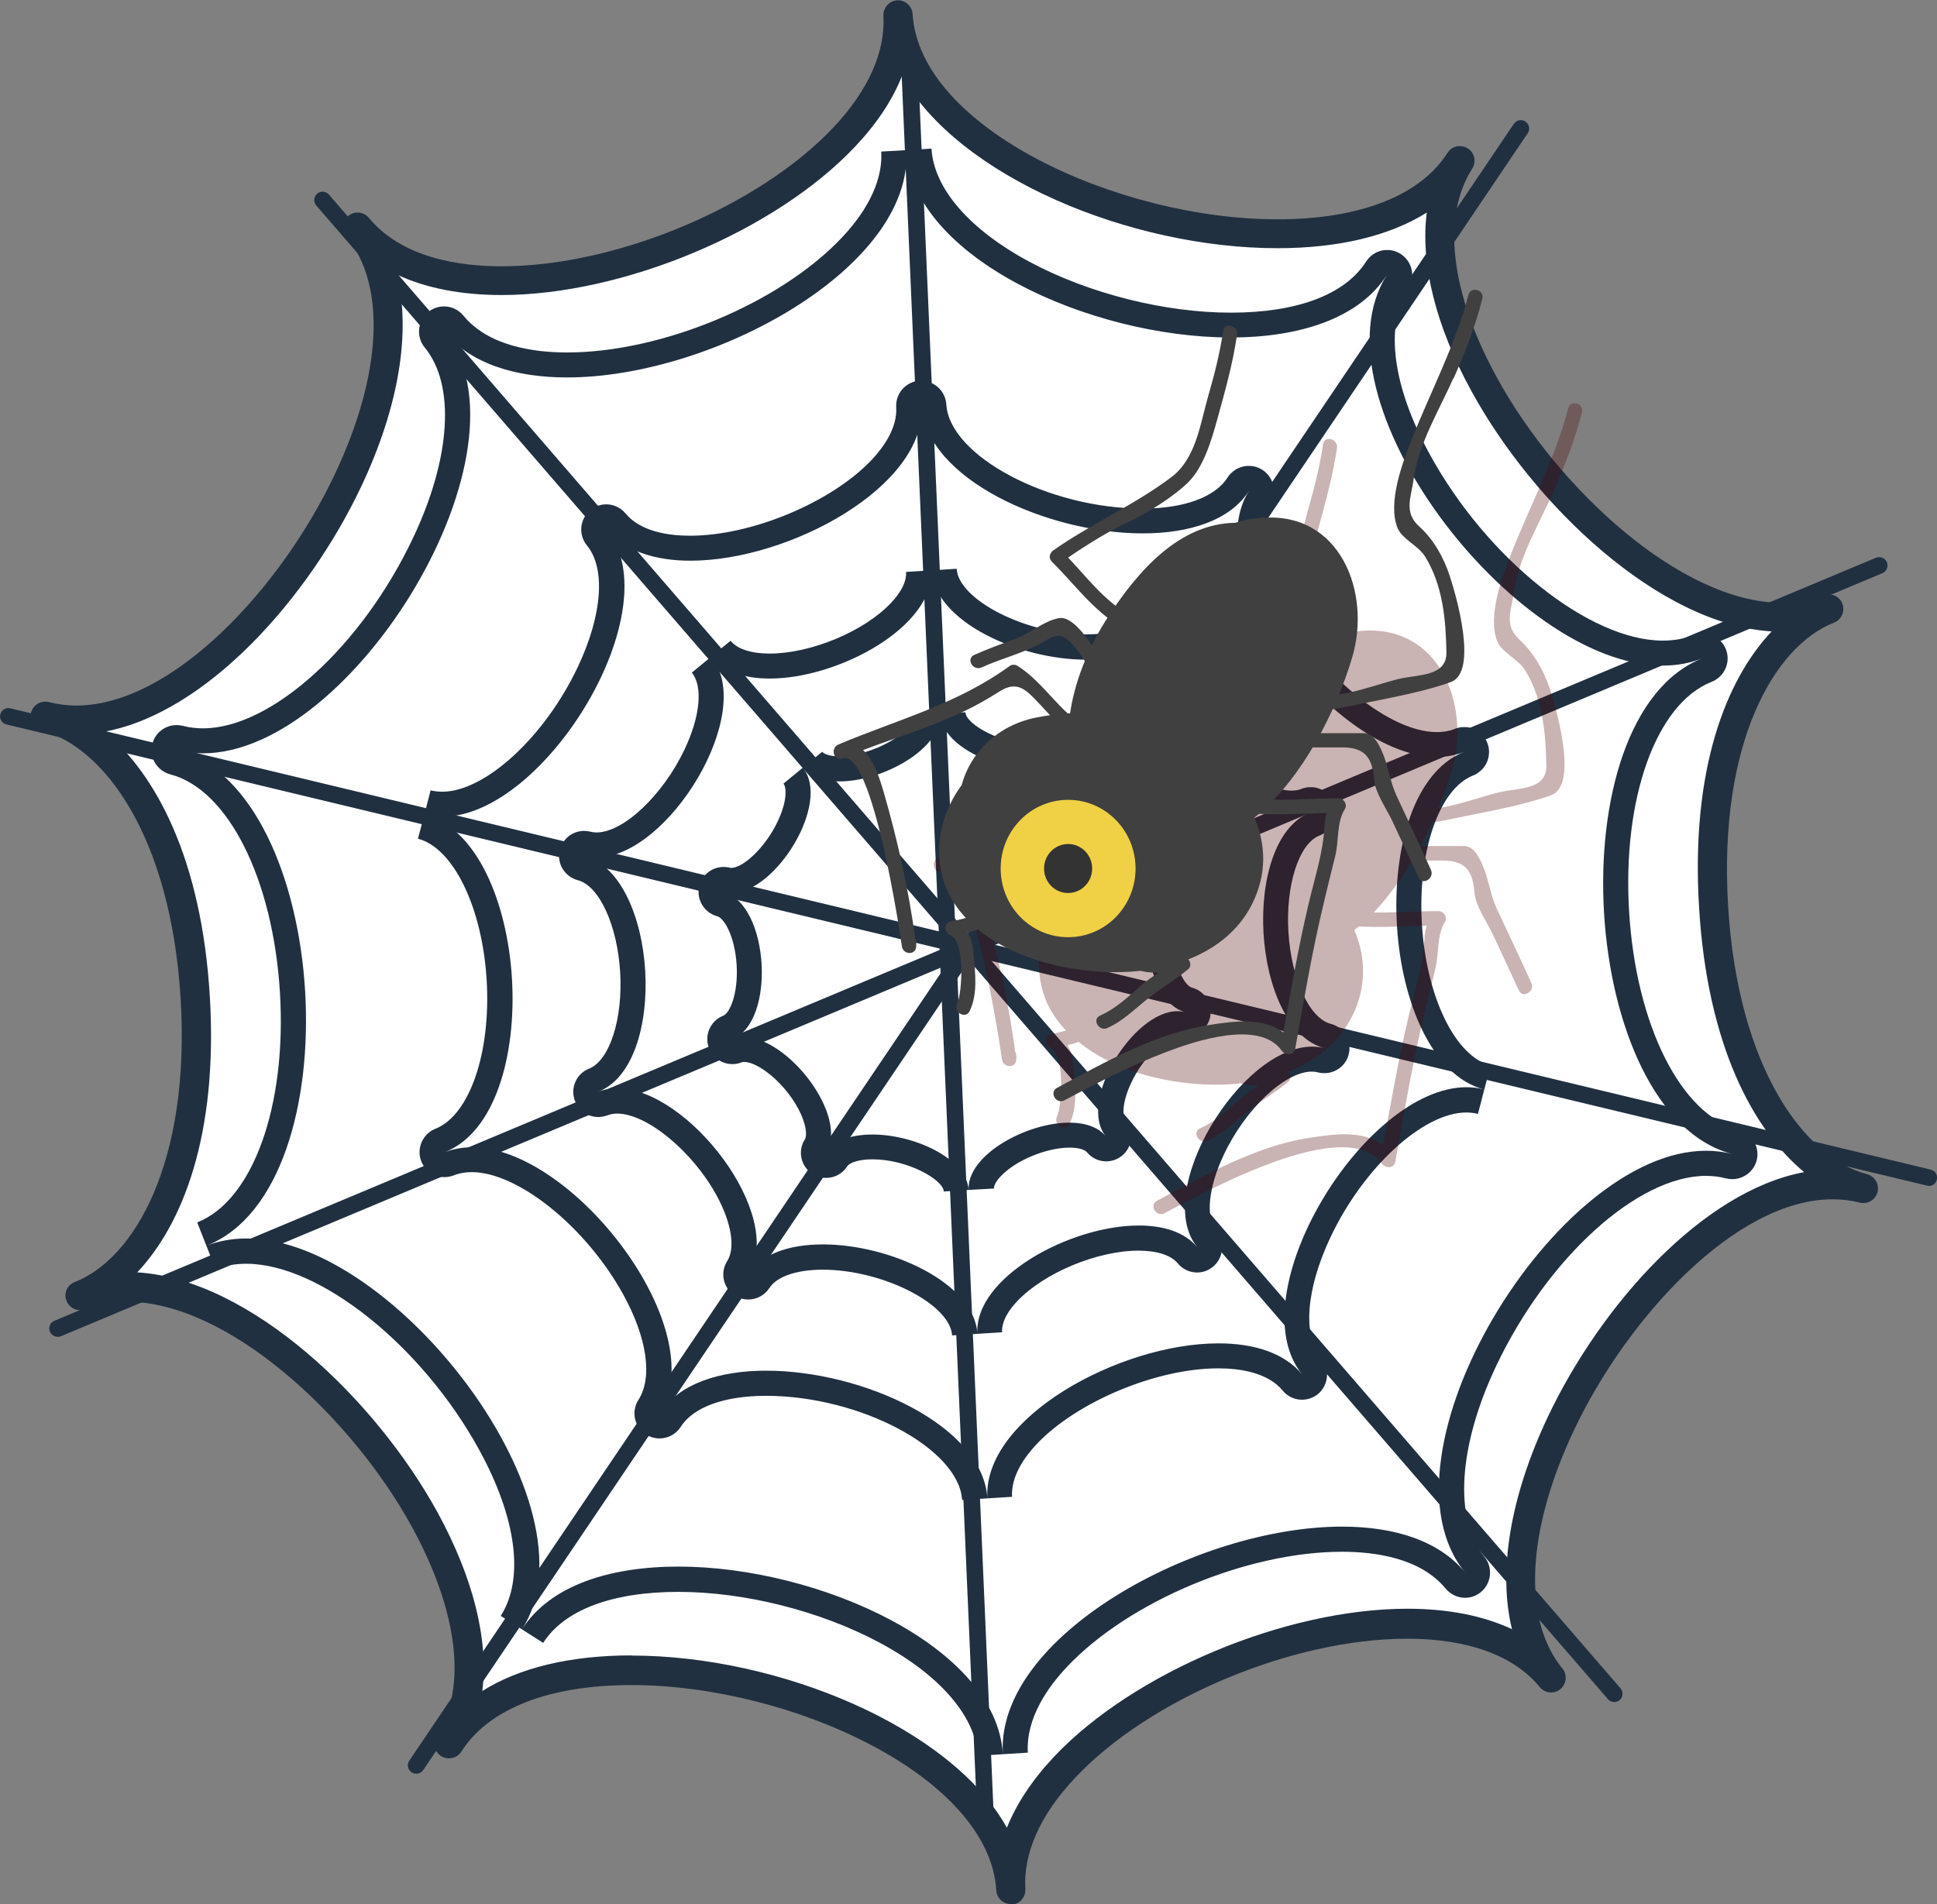 <?xml version="1.0" encoding="UTF-8"?><svg id="Capa_2" xmlns="http://www.w3.org/2000/svg" viewBox="0 0 124.06 121.98"><rect x="0" y="0" width="124.06" height="121.98" fill="#808080" stroke="none"/><defs><style>.cls-1{fill:#4e0002;opacity:.3;}.cls-1,.cls-2,.cls-3,.cls-4,.cls-5,.cls-6{stroke-width:0px;}.cls-2{fill:#404040;}.cls-3{fill:#203041;}.cls-4{fill:#333;}.cls-5{fill:#fff;}.cls-6{fill:#f0d045;}</style></defs><g id="halloween6"><path class="cls-5" d="m5.13,82.99c11.1-4.36,9.3-34.12-2.23-37.11,11.54,3,27.58-22.13,20.01-31.34,7.57,9.21,35.32-1.69,34.6-13.59.72,11.9,29.57,19.4,35.99,9.35-6.42,10.05,12.52,33.07,23.62,28.71-11.1,4.36-9.31,34.12,2.23,37.12-11.54-3-27.58,22.13-20.01,31.34-7.57-9.21-35.32,1.69-34.6,13.59-.72-11.9-29.58-19.4-35.99-9.34,6.41-10.05-12.52-33.07-23.62-28.72Z"/><path class="cls-3" d="m64.74,121.98h0c-.49,0-.9-.38-.93-.88-.44-7.29-13.14-13.15-23.37-13.15-5.27,0-9.14,1.51-10.89,4.26-.28.44-.86.56-1.3.29-.28-.18-.43-.49-.43-.8,0-.17.05-.34.15-.5,1.96-3.08,1.38-7.96-1.59-13.39-3.89-7.09-11.78-14.42-18.27-14.42-.94,0-1.82.16-2.63.48-.48.19-1.03-.05-1.22-.53-.04-.11-.07-.23-.07-.34,0-.38.23-.73.6-.87,3.83-1.5,7.41-7.69,6.78-18.14-.63-10.44-4.93-16.16-8.91-17.19-.42-.11-.7-.49-.7-.91,0-.08,0-.16.03-.24.13-.5.65-.8,1.15-.67.56.14,1.14.22,1.73.22,6.22,0,13.19-7.63,16.57-14.81,3.04-6.42,3.31-12.12.74-15.24-.14-.17-.21-.38-.21-.59,0-.27.12-.54.34-.73.4-.33.99-.27,1.32.13,2.11,2.56,5.78,3.1,8.49,3.1,7.35,0,16.49-3.83,21.27-8.91,2.22-2.36,3.32-4.83,3.19-7.13v-.06c0-.49.39-.91.88-.94.51-.03.96.37.99.88.44,7.29,13.14,13.15,23.36,13.15,5.28,0,9.15-1.51,10.9-4.26.28-.44.86-.56,1.3-.28.28.18.43.48.43.79,0,.17-.05.35-.15.51-1.97,3.08-1.39,7.96,1.59,13.39,3.88,7.09,11.78,14.42,18.27,14.42.94,0,1.82-.16,2.63-.48.48-.19,1.03.05,1.22.53.04.11.06.23.06.35,0,.37-.23.73-.6.87-3.82,1.5-7.41,7.69-6.78,18.14.63,10.44,4.93,16.16,8.9,17.19.42.11.7.49.7.91,0,.08-.01.16-.03.24-.13.5-.64.8-1.15.67-.55-.14-1.13-.21-1.72-.21-6.23,0-13.19,7.63-16.58,14.81-3.03,6.42-3.3,12.11-.74,15.24.15.17.22.38.22.6,0,.27-.12.54-.34.73-.4.33-.99.27-1.32-.13-2.11-2.56-5.78-3.1-8.49-3.1-7.35,0-16.49,3.83-21.27,8.91-2.23,2.36-3.33,4.83-3.19,7.13v.06c0,.49-.38.91-.88.94-.02,0-.04,0-.06,0Zm-24.3-15.92c9.45,0,20.46,4.59,24.05,11.03.61-1.53,1.62-3.06,3.01-4.54,5.1-5.41,14.83-9.49,22.64-9.49,2.61,0,4.86.45,6.7,1.31-.9-3.65-.14-8.44,2.28-13.57,3.41-7.21,9.94-14.5,16.43-15.71-3.24-2.69-6.2-8.09-6.73-16.98-.54-8.89,1.76-14.6,4.65-17.66-7.27-.46-15.26-8.14-19.22-15.38-2.31-4.21-3.28-8.18-2.87-11.45-2.38,1.49-5.64,2.28-9.56,2.28-9.44,0-20.45-4.59-24.05-11.03-.61,1.54-1.62,3.06-3.01,4.53-5.1,5.41-14.83,9.5-22.64,9.5-2.61,0-4.87-.45-6.7-1.31.91,3.66.14,8.44-2.28,13.57-3.41,7.21-9.93,14.5-16.43,15.71,3.23,2.7,6.2,8.09,6.73,16.98.53,8.89-1.76,14.6-4.65,17.66,7.27.46,15.26,8.14,19.23,15.37,2.3,4.21,3.28,8.18,2.87,11.45,2.37-1.49,5.64-2.28,9.55-2.28Z"/><path class="cls-3" d="m58.04,9.61c.41,6.86,11.75,12.01,20.79,12.01,4.38,0,8.21-1.21,10-4.01-5.02,7.87,8.12,25.03,17.66,25.03.89,0,1.74-.15,2.55-.47-9.49,3.73-7.96,29.19,1.91,31.76-.55-.14-1.11-.21-1.68-.21-9.66,0-21.56,19.58-15.43,27.02-1.69-2.06-4.57-2.94-7.88-2.94-9.34,0-22.18,7.05-21.73,14.57-.41-6.86-11.75-12.01-20.79-12.01-4.38,0-8.21,1.21-10,4.01,5.02-7.86-8.12-25.03-17.66-25.03-.89,0-1.74.15-2.55.46,9.5-3.73,7.97-29.19-1.91-31.75.55.14,1.11.21,1.68.21,9.66,0,21.56-19.58,15.44-27.02,1.69,2.06,4.57,2.94,7.88,2.94,9.35,0,22.18-7.05,21.73-14.57m30.79,7.99h0m20.21,24.57h0M59.64,9.52l-1.6.1-1.6.09c.13,2.2-1.29,4.21-2.51,5.5-3.95,4.2-11.53,7.37-17.61,7.37-2.14,0-5.04-.41-6.64-2.36-.32-.39-.78-.59-1.24-.59-.36,0-.72.12-1.02.37-.68.56-.78,1.58-.22,2.26,1.97,2.39,1.69,7.06-.74,12.19-3.29,6.96-9.07,12.21-13.46,12.21-.44,0-.87-.05-1.28-.16-.14-.03-.27-.05-.41-.05-.71,0-1.37.48-1.55,1.2-.23.86.29,1.73,1.15,1.96,3.7.96,6.58,6.71,7.02,13.98.44,7.27-1.74,13.33-5.3,14.72l.59,1.5.59,1.5c.6-.24,1.26-.35,1.96-.35,4.7,0,11.26,5.24,14.92,11.92,2.4,4.38,2.9,8.26,1.38,10.64l1.36.86,1.36.87c1.34-2.11,4.42-3.27,8.65-3.27s9.07,1.21,12.87,3.24c3.86,2.06,6.16,4.71,6.32,7.26l1.6-.1,1.6-.1c-.13-2.21,1.29-4.21,2.51-5.5,3.96-4.2,11.53-7.37,17.61-7.37,2.15,0,5.04.41,6.64,2.36.32.38.78.59,1.24.59.36,0,.72-.12,1.02-.37.68-.56.78-1.58.22-2.26-1.96-2.39-1.68-7.06.74-12.19,3.29-6.96,9.07-12.21,13.45-12.21.44,0,.87.05,1.28.16.14.03.27.05.41.05.71,0,1.37-.48,1.56-1.2.22-.86-.29-1.73-1.15-1.96-3.7-.96-6.58-6.71-7.02-13.98-.44-7.25,1.72-13.29,5.26-14.71.61-.23,1.05-.82,1.05-1.51,0-.89-.72-1.6-1.61-1.6h0c-.22,0-.43.04-.61.12-.59.23-1.24.34-1.93.34-4.7,0-11.26-5.24-14.92-11.92-2.39-4.36-2.9-8.22-1.41-10.6.18-.26.28-.57.28-.9,0-.84-.65-1.53-1.47-1.6-.05,0-.09,0-.14,0-.05,0-.09,0-.13,0-.23.02-.44.08-.63.19-.2.11-.37.26-.51.44-.03.04-.06.08-.09.13-1.35,2.1-4.42,3.25-8.64,3.25s-9.07-1.21-12.87-3.24c-3.86-2.06-6.16-4.71-6.31-7.26h0Z"/><path class="cls-3" d="m59.02,25.99c.29,4.67,8.01,8.18,14.17,8.18,2.98,0,5.59-.82,6.81-2.73-3.42,5.36,5.53,17.05,12.04,17.05.6,0,1.18-.1,1.73-.32-6.47,2.54-5.43,19.89,1.3,21.63-.37-.1-.75-.15-1.14-.15-6.58,0-14.69,13.34-10.52,18.41-1.16-1.4-3.11-2-5.37-2-6.37,0-15.11,4.8-14.8,9.93-.28-4.67-8-8.18-14.16-8.18-2.98,0-5.6.82-6.82,2.74,3.42-5.36-5.53-17.05-12.03-17.05-.6,0-1.19.1-1.74.31,6.47-2.54,5.43-19.88-1.3-21.63.38.1.76.14,1.15.14,6.58,0,14.69-13.34,10.51-18.41,1.16,1.4,3.12,2.01,5.37,2.01,6.37,0,15.12-4.8,14.8-9.93m20.98,5.45h0m13.76,16.73h0m-34.75-23.78h-.1c-.89.05-1.56.81-1.51,1.7.08,1.32-.81,2.56-1.57,3.37-2.57,2.72-7.68,4.86-11.63,4.86-1.35,0-3.16-.25-4.13-1.42-.32-.39-.78-.59-1.24-.59-.36,0-.72.12-1.02.37-.68.56-.78,1.58-.22,2.26,1.21,1.47.99,4.45-.57,7.76-2.12,4.5-5.94,8.02-8.7,8.02-.26,0-.51-.03-.74-.09l-.4,1.55-.41,1.55c2.27.59,4.12,4.4,4.4,9.06.28,4.66-1.1,8.66-3.28,9.52-.82.33-1.23,1.26-.91,2.08.25.63.85,1.02,1.49,1.02.2,0,.4-.04.59-.11.34-.14.73-.21,1.15-.21,2.98,0,7.34,3.53,9.72,7.86,1.52,2.78,1.88,5.29.96,6.73-.48.75-.26,1.74.49,2.22.27.17.57.25.86.25.53,0,1.05-.26,1.36-.74.8-1.27,2.8-1.99,5.46-1.99,6.02,0,12.36,3.37,12.56,6.67l1.6-.1,1.6-.1c-.08-1.32.81-2.56,1.57-3.37,2.57-2.72,7.68-4.86,11.63-4.86,1.35,0,3.16.25,4.13,1.42.32.39.77.59,1.24.59.35,0,.72-.12,1.02-.36.68-.57.78-1.58.22-2.26-1.21-1.47-.99-4.44.57-7.76,2.12-4.5,5.95-8.02,8.71-8.02.26,0,.51.03.75.09l.4-1.55.41-1.55c-2.27-.59-4.12-4.4-4.4-9.06-.28-4.64,1.09-8.63,3.25-9.51.14-.05.27-.12.38-.21.05-.04.11-.08.15-.12.32-.29.52-.71.52-1.18,0-.84-.64-1.53-1.46-1.6-.05,0-.1,0-.15,0-.1,0-.2,0-.3.03-.11.02-.22.05-.32.1-.34.13-.71.19-1.12.19-2.99,0-7.34-3.52-9.72-7.86-1.51-2.75-1.87-5.25-.99-6.69.18-.26.28-.57.28-.9,0-.84-.65-1.53-1.47-1.6-.05,0-.09,0-.14,0-.04,0-.09,0-.13,0-.23.02-.44.09-.64.19-.19.11-.37.26-.51.44-.03.04-.06.08-.08.12-.82,1.26-2.8,1.98-5.45,1.98-6.02,0-12.36-3.37-12.56-6.67-.05-.85-.76-1.51-1.6-1.51h0Z"/><path class="cls-3" d="m59.66,36.54c.2,3.27,5.59,5.72,9.89,5.72,2.08,0,3.91-.57,4.76-1.91-2.39,3.74,3.86,11.91,8.41,11.91.42,0,.83-.07,1.21-.22-4.52,1.78-3.79,13.89.91,15.11-.26-.07-.53-.1-.8-.1-4.6,0-10.26,9.32-7.35,12.86-.81-.98-2.17-1.4-3.75-1.4-4.45,0-10.56,3.36-10.34,6.93-.2-3.26-5.6-5.72-9.9-5.72-2.08,0-3.91.57-4.76,1.91,2.39-3.75-3.86-11.91-8.41-11.91-.42,0-.83.07-1.21.22,4.52-1.77,3.79-13.89-.91-15.11.26.07.53.1.8.1,4.6,0,10.26-9.32,7.34-12.86.81.98,2.17,1.4,3.75,1.4,4.45,0,10.56-3.36,10.34-6.94m14.65,3.81h0m9.61,11.69h0m-22.67-15.59l-1.6.1-1.6.1c.05.75-.5,1.5-.97,1.99-1.71,1.82-5.12,3.24-7.77,3.24-1.18,0-2.07-.29-2.5-.82l-1.24,1.02-1.24,1.02c.72.87.54,2.8-.46,4.91-1.39,2.94-3.92,5.33-5.64,5.33-.14,0-.28-.02-.4-.05-.13-.03-.27-.05-.4-.05-.71,0-1.36.48-1.55,1.2-.23.86.29,1.73,1.15,1.96,1.37.35,2.53,2.89,2.71,5.89.18,3.01-.68,5.66-1.99,6.18-.82.32-1.23,1.26-.9,2.08.25.63.85,1.02,1.49,1.02.19,0,.39-.04.59-.11.19-.07.39-.11.62-.11,1.89,0,4.81,2.4,6.36,5.23.96,1.76,1.22,3.37.69,4.21-.48.75-.26,1.74.48,2.22.27.17.57.25.87.25.52,0,1.04-.26,1.35-.74.47-.73,1.74-1.17,3.41-1.17,3.83,0,8.17,2.2,8.29,4.21l1.6-.1,1.6-.1c-.04-.75.5-1.5.97-1.99,1.71-1.81,5.12-3.24,7.77-3.24,1.18,0,2.08.29,2.51.81.32.39.78.59,1.24.59.36,0,.72-.12,1.02-.37.68-.56.78-1.58.22-2.26-.71-.87-.53-2.8.47-4.91,1.38-2.94,3.92-5.33,5.64-5.33.14,0,.28.02.4.05.13.04.27.05.41.05.71,0,1.37-.48,1.55-1.2.22-.86-.29-1.74-1.15-1.96-1.37-.35-2.53-2.88-2.71-5.89-.18-2.98.66-5.62,1.96-6.16.14-.05.26-.12.39-.21.05-.04.1-.08.15-.12.32-.29.52-.71.52-1.18,0-.84-.64-1.53-1.46-1.6-.05,0-.1,0-.15,0-.1,0-.2,0-.3.03-.11.02-.21.05-.31.09-.18.07-.38.1-.6.1-1.89,0-4.81-2.4-6.36-5.24-.95-1.73-1.22-3.32-.71-4.17.17-.26.27-.56.27-.9,0-.89-.71-1.61-1.6-1.61h0c-.57,0-1.08.3-1.36.76-.47.72-1.74,1.15-3.4,1.15-3.83,0-8.17-2.2-8.29-4.21h0Z"/><path class="cls-3" d="m60.21,45.74c.12,2.04,3.49,3.57,6.17,3.57,1.3,0,2.44-.36,2.97-1.19-1.49,2.34,2.41,7.43,5.24,7.43.26,0,.52-.04.75-.14-2.81,1.11-2.36,8.66.57,9.43-.16-.04-.33-.06-.5-.06-2.86,0-6.4,5.81-4.58,8.02-.5-.61-1.36-.88-2.34-.88-2.77,0-6.58,2.09-6.45,4.32-.13-2.03-3.49-3.56-6.17-3.56-1.3,0-2.44.36-2.97,1.19,1.49-2.33-2.41-7.43-5.25-7.43-.26,0-.51.04-.75.14,2.82-1.11,2.37-8.66-.56-9.43.16.04.33.06.5.06,2.87,0,6.4-5.81,4.58-8.02.5.61,1.36.87,2.34.87,2.78,0,6.59-2.1,6.45-4.33m15.14,9.66h0m-13.54-9.76l-1.6.1-1.6.1c.01.15-.1.43-.44.79-.95,1.01-2.93,1.83-4.41,1.83-.64,0-.99-.15-1.1-.29l-1.24,1.02-1.24,1.02c.19.23.26,1.09-.37,2.42-.8,1.7-2.23,2.98-2.97,2.98-.03,0-.07,0-.09-.01-.14-.04-.28-.05-.41-.05-.71,0-1.36.48-1.55,1.2-.22.86.3,1.73,1.15,1.96.44.11,1.13,1.29,1.24,3.12.11,1.83-.44,3.09-.86,3.25-.83.33-1.23,1.26-.91,2.08.25.63.85,1.02,1.49,1.02.19,0,.4-.03.59-.11.05-.02.1-.03.17-.03.86,0,2.52,1.26,3.44,2.95.58,1.07.59,1.79.45,2.01-.48.75-.26,1.74.49,2.22.27.17.57.25.87.25.53,0,1.05-.26,1.35-.74.14-.22.7-.45,1.62-.45,2.25,0,4.52,1.3,4.57,2.06l1.61-.1,1.6-.09c-.01-.15.1-.44.44-.79.95-1.01,2.92-1.83,4.41-1.83.64,0,.99.16,1.1.29.32.39.78.59,1.24.59.36,0,.72-.12,1.02-.37.68-.56.78-1.57.22-2.26-.19-.23-.26-1.09.37-2.42.8-1.7,2.23-2.98,2.97-2.98.04,0,.07,0,.1.01.13.03.27.05.4.05.72,0,1.37-.48,1.56-1.2.22-.86-.29-1.73-1.15-1.96-.44-.11-1.13-1.29-1.24-3.12-.11-1.81.42-3.06.84-3.25.13-.05.26-.12.37-.2.05-.04.1-.08.15-.12.32-.29.52-.71.52-1.18,0-.84-.64-1.52-1.46-1.6-.05,0-.1,0-.15,0-.1,0-.2.01-.3.03-.1.02-.21.05-.3.09-.04.02-.09.02-.15.02-.86,0-2.51-1.26-3.44-2.95-.57-1.04-.59-1.75-.46-1.99.17-.25.26-.56.26-.88,0-.89-.71-1.6-1.6-1.6h0c-.57,0-1.08.3-1.36.75-.15.21-.71.44-1.61.44-2.25,0-4.52-1.3-4.57-2.05h0Z"/><path class="cls-3" d="m63.15,117.69c-.29,0-.52-.22-.53-.51L57.75,4.84c-.01-.3.22-.55.51-.56.3,0,.55.22.56.51l4.86,112.33c.01.3-.22.55-.51.56h-.02Z"/><path class="cls-3" d="m3.7,85.64c-.21,0-.41-.13-.5-.33-.12-.28.01-.59.29-.7l116.66-48.88c.28-.11.59.02.7.29.11.27-.01.59-.29.7L3.91,85.6c-.07.03-.14.04-.21.04Z"/><path class="cls-3" d="m103.4,109.04c-.16,0-.3-.06-.41-.18L20.26,13.17c-.19-.22-.17-.56.05-.76.23-.19.56-.17.76.06l82.72,95.69c.19.22.17.56-.05.75-.11.09-.23.13-.35.13Z"/><path class="cls-3" d="m26.66,113.63c-.1,0-.2-.03-.3-.09-.25-.16-.31-.5-.15-.74L96.96,7.93c.17-.24.5-.31.74-.14.25.17.31.5.15.74L27.11,113.39c-.11.15-.28.24-.45.24Z"/><path class="cls-3" d="m123.53,75.97s-.08,0-.13-.02L.41,46.41c-.29-.07-.46-.36-.39-.64.07-.29.36-.47.65-.39l122.99,29.55c.29.07.46.35.39.64-.06.25-.28.41-.52.41Z"/><path class="cls-1" d="m99.48,31.51c.74-1.66,1.39-3.34,1.84-5.1.16-.58-.74-.82-.88-.25-.84,3.24-2.42,6.18-3.64,9.28-.58,1.49-1.53,3.98-.92,5.61.28.74,1.34,1.16,1.79,1.87,1.14,1.84,1.33,4.03,1.37,6.13.03,1.59-1.82,1.41-3.12,1.73-1.11.28-2.48.79-3.8.99.34-.82.63-1.63.86-2.4,1.25-4.18-.77-9.39-5.82-8.95-.57.05-1.13.16-1.66.32-3.28.06-5.76,2.58-7.65,5.3-1.17-.91-2.02-1.98-3.05-3.07,1.2-.82,2.63-1.72,3.89-2.29,1.2-.55,2.91-1.64,3.82-2.54.99-.98,1.49-2.67,1.84-3.97.49-1.81,1.01-3.62,1.28-5.47.09-.58-.8-.83-.89-.25-.21,1.43-.56,2.79-.95,4.17-.51,1.77-.77,3.99-2.36,5.19-2.34,1.77-5.15,2.99-7.56,4.69-.24.17-.32.5-.09.72,1.24,1.24,2.23,2.51,3.57,3.57-.36.56-.7,1.17-1.01,1.8-.62-.95-1.43-1.89-2.12-1.75-1.02.21-1.8.97-2.78,1.33-.89.32-1.77.64-2.64,1.03-.54.24-.07,1.04.46.8,1.3-.59,2.7-.91,3.93-1.62.7-.4,1.08-.68,1.76,0,.34.34.65.77.94,1.23-.44,1.07-.77,2.2-.93,3.33-.05,0-.09,0-.14.01-1.09-1-1.99-2.28-3.25-3.06-.13-.08-.34-.09-.47,0-3.39,2.47-7.18,3.44-10.98,5.04-.53.22-.34,1.08.24.89,1.95-.64,3.73,11.42,3.81,12.03.07.57.92.62.92,0v-.23c0-.1-.03-.17-.07-.24-.42-3.14-1.14-6.34-2.01-9.39-.23-.8-.62-2.04-1.32-2.7,2.36-.89,4.77-1.6,7.04-2.77.58-.3,1.14-.64,1.69-.98,1.19-.76,1.76-.05,2.59.83.22.23.43.46.64.68-.31.04-.63.09-.93.15-2.46.51-4.17,2.25-4.73,4.32-1.51,2.02-1.97,4.85-.73,7.13.28.5.62.96,1.01,1.37-.39.11-.72.19-.87.2-.54.04-.6.71-.12.91.93.39.75,3.72.42,4.4-.26.54.53,1,.8.47.55-1.13.35-2.5.25-3.73-.04-.48-.15-.94-.37-1.31.22-.06.46-.13.71-.21,2.63,2.16,6.73,2.93,9.87,2.7.17-.01.34-.04.51-.06.02.01.04.04.06.04.37.09.73.11,1.09.1-.38.25-.75.5-1.09.79-.83.73-1.64,1.51-2.66,1.96-.55.24-.08,1.04.46.8,1.03-.46,1.76-1.24,2.63-1.92.83-.65,1.73-1.18,2.54-1.85.22-.18.15-.47-.02-.64,1.96-.77,3.63-2.13,4.42-4.25.63-1.71.47-3.35-.16-4.84.08-.07.18-.14.27-.21,0,0,.01-.01.02-.02,1.44.08,2.9-.01,4.35-.05-.09.26-.14.54-.15.86-.09,1.66-.62,3.29-1,4.9-.65,2.75-1.14,5.53-1.64,8.31-1.29-.98-3.13-.73-4.77-.47-3.43.53-6.69,2.41-9.71,4.02-.53.28-.06,1.08.47.8,2.12-1.13,4.23-2.22,6.48-3.08,1.83-.7,6.02-2.13,7.45-.09.21.3.77.32.85-.11.5-2.76.97-5.53,1.58-8.27.31-1.37.65-2.74.99-4.11.24-.96.08-2.15.61-2.99.19-.3-.06-.7-.4-.7-1.37,0-2.77.1-4.16.09.92-.97,1.74-2.11,2.47-3.33h1.95c1.5,0,1.93.7,2.04,2.08.07.84.82,1.89,1.17,2.65.56,1.19,1.12,2.39,1.67,3.59.24.54,1.04.07.8-.47-.72-1.6-1.48-3.19-2.22-4.78-.43-.94-.52-1.93-.94-2.86-.22-.48-.54-1.14-1.17-1.14h-2.78c.27-.5.52-1.01.76-1.52.72-.09,1.45-.26,2.14-.4,1.71-.35,3.85-.74,5.48-1.34,1.75-.64.33-5.53-.08-6.79-.39-1.19-1.04-2.33-1.96-3.18-1-.91-.51-1.84-.35-3.03.29-2.2,1.66-4.46,2.55-6.47Z"/><path class="cls-2" d="m80.77,33.17c-.58.05-1.13.16-1.66.32-3.55.06-6.17,3.01-8.11,5.98-2.24,3.41-3.78,8.48-1.34,12.15,2.72,4.11,7.7,3.31,10.96.53,2.81-2.4,4.95-6.56,5.98-10.02,1.25-4.17-.77-9.39-5.81-8.95Z"/><path class="cls-2" d="m76.29,47.66c-2.77-1.95-6.75-2.36-9.98-1.68-2.45.51-4.16,2.24-4.72,4.32-1.51,2.03-1.97,4.85-.73,7.13,2.07,3.79,7.69,5.1,11.69,4.81,3.34-.24,6.72-1.7,7.95-5.03,1.44-3.85-1.19-7.41-4.22-9.54Z"/><path class="cls-2" d="m91.66,55.75c-.72-1.6-1.48-3.19-2.22-4.78-.43-.94-.52-1.93-.94-2.86-.22-.48-.54-1.14-1.17-1.14h-5.32c-.25,0-.46.21-.46.46v.23c0,.33.29.49.58.44.07,0,.14-.02.2-.03.09-.01.2-.1.26-.19h3.38c1.49,0,1.93.7,2.04,2.08.07.84.82,1.89,1.17,2.65.56,1.2,1.12,2.39,1.67,3.6.24.54,1.04.07.8-.47Z"/><path class="cls-2" d="m85.72,51.14c-1.99,0-4.03.22-6.01,0-.59-.07-.59.86,0,.92,1.73.2,3.51.06,5.27.02-.09.26-.14.54-.15.85-.08,1.66-.62,3.29-1,4.9-.65,2.74-1.14,5.53-1.64,8.31-1.3-.98-3.13-.73-4.78-.47-3.43.53-6.69,2.41-9.71,4.02-.52.28-.06,1.08.47.8,2.12-1.13,4.24-2.22,6.48-3.08,1.83-.7,6.02-2.13,7.45-.09.21.29.77.32.85-.11.5-2.76.96-5.53,1.58-8.27.31-1.37.65-2.74.99-4.11.24-.96.08-2.15.61-2.99.19-.3-.06-.7-.4-.7Z"/><path class="cls-2" d="m93.1,24.24c.74-1.66,1.39-3.34,1.84-5.1.15-.58-.74-.82-.89-.25-.84,3.23-2.42,6.18-3.64,9.28-.59,1.49-1.53,3.98-.92,5.61.27.74,1.34,1.16,1.78,1.87,1.14,1.84,1.33,4.03,1.37,6.13.03,1.59-1.82,1.41-3.12,1.73-1.75.44-4.16,1.46-5.99.92-.57-.17-.82.72-.25.89,1.35.4,2.82-.02,4.17-.29,1.72-.35,3.85-.74,5.48-1.34,1.75-.65.34-5.53-.08-6.8-.39-1.19-1.03-2.33-1.96-3.17-1-.91-.51-1.84-.35-3.03.29-2.21,1.66-4.47,2.55-6.47Z"/><path class="cls-2" d="m78.34,21.21c-.21,1.42-.56,2.79-.96,4.17-.51,1.77-.77,3.99-2.36,5.19-2.34,1.77-5.15,2.99-7.56,4.69-.24.17-.32.5-.09.72,1.51,1.51,2.61,3.09,4.48,4.23.51.31.97-.49.47-.8-1.66-1.01-2.64-2.35-3.91-3.69,1.2-.82,2.62-1.71,3.88-2.29,1.2-.55,2.91-1.64,3.82-2.54.98-.98,1.48-2.68,1.84-3.98.5-1.81,1.01-3.61,1.28-5.47.09-.58-.8-.83-.89-.25Z"/><path class="cls-2" d="m70.87,43.05c-.33-.76-1.87-3.68-3.06-3.45-1.03.21-1.8.97-2.78,1.33-.89.32-1.77.64-2.64,1.03-.54.25-.07,1.04.47.8,1.29-.59,2.7-.91,3.93-1.62.7-.4,1.08-.68,1.76,0,.62.62,1.19,1.58,1.54,2.38.24.54,1.04.07.8-.47Z"/><path class="cls-2" d="m70.01,46.81c-1.97-.85-3.04-3.03-4.85-4.16-.13-.08-.34-.09-.47,0-3.39,2.47-7.18,3.44-10.98,5.04-.54.22-.34,1.08.24.89,1.95-.64,3.73,11.42,3.81,12.03.07.57.92.61.92,0v-.23c0-.1-.03-.17-.06-.24-.42-3.14-1.14-6.34-2.02-9.39-.23-.8-.62-2.04-1.32-2.7,2.36-.89,4.77-1.6,7.04-2.77.58-.3,1.14-.63,1.69-.98,1.19-.76,1.76-.05,2.6.83.89.95,1.72,1.95,2.94,2.47.54.23,1.01-.56.47-.8Z"/><path class="cls-2" d="m64.92,57.61c-.05-.59-.97-.6-.92,0,.05.63-2.5,1.35-3,1.39-.55.04-.6.71-.12.91.94.39.75,3.72.42,4.4-.26.53.53,1,.8.47.55-1.13.35-2.51.25-3.73-.04-.48-.15-.94-.37-1.31,1.28-.32,3.04-1.07,2.95-2.13Z"/><path class="cls-2" d="m75.78,61.3c-.69.02-1.4.15-2.08.06v-.06c0-.59-.92-.59-.92,0v.46c0,.2.14.39.34.45.37.09.73.11,1.09.1-.38.25-.75.5-1.09.79-.83.73-1.64,1.51-2.66,1.96-.55.24-.07,1.04.46.8,1.03-.46,1.76-1.23,2.64-1.92.82-.65,1.73-1.18,2.54-1.85.31-.26.05-.8-.33-.79Z"/><path class="cls-6" d="m72.73,55.64c0,2.43-1.93,4.4-4.32,4.4s-4.32-1.97-4.32-4.4,1.93-4.4,4.32-4.4,4.32,1.97,4.32,4.4Z"/><path class="cls-4" d="m69.95,55.64c0,.87-.69,1.57-1.54,1.57s-1.54-.7-1.54-1.57.69-1.57,1.54-1.57,1.54.7,1.54,1.57Z"/></g></svg>
